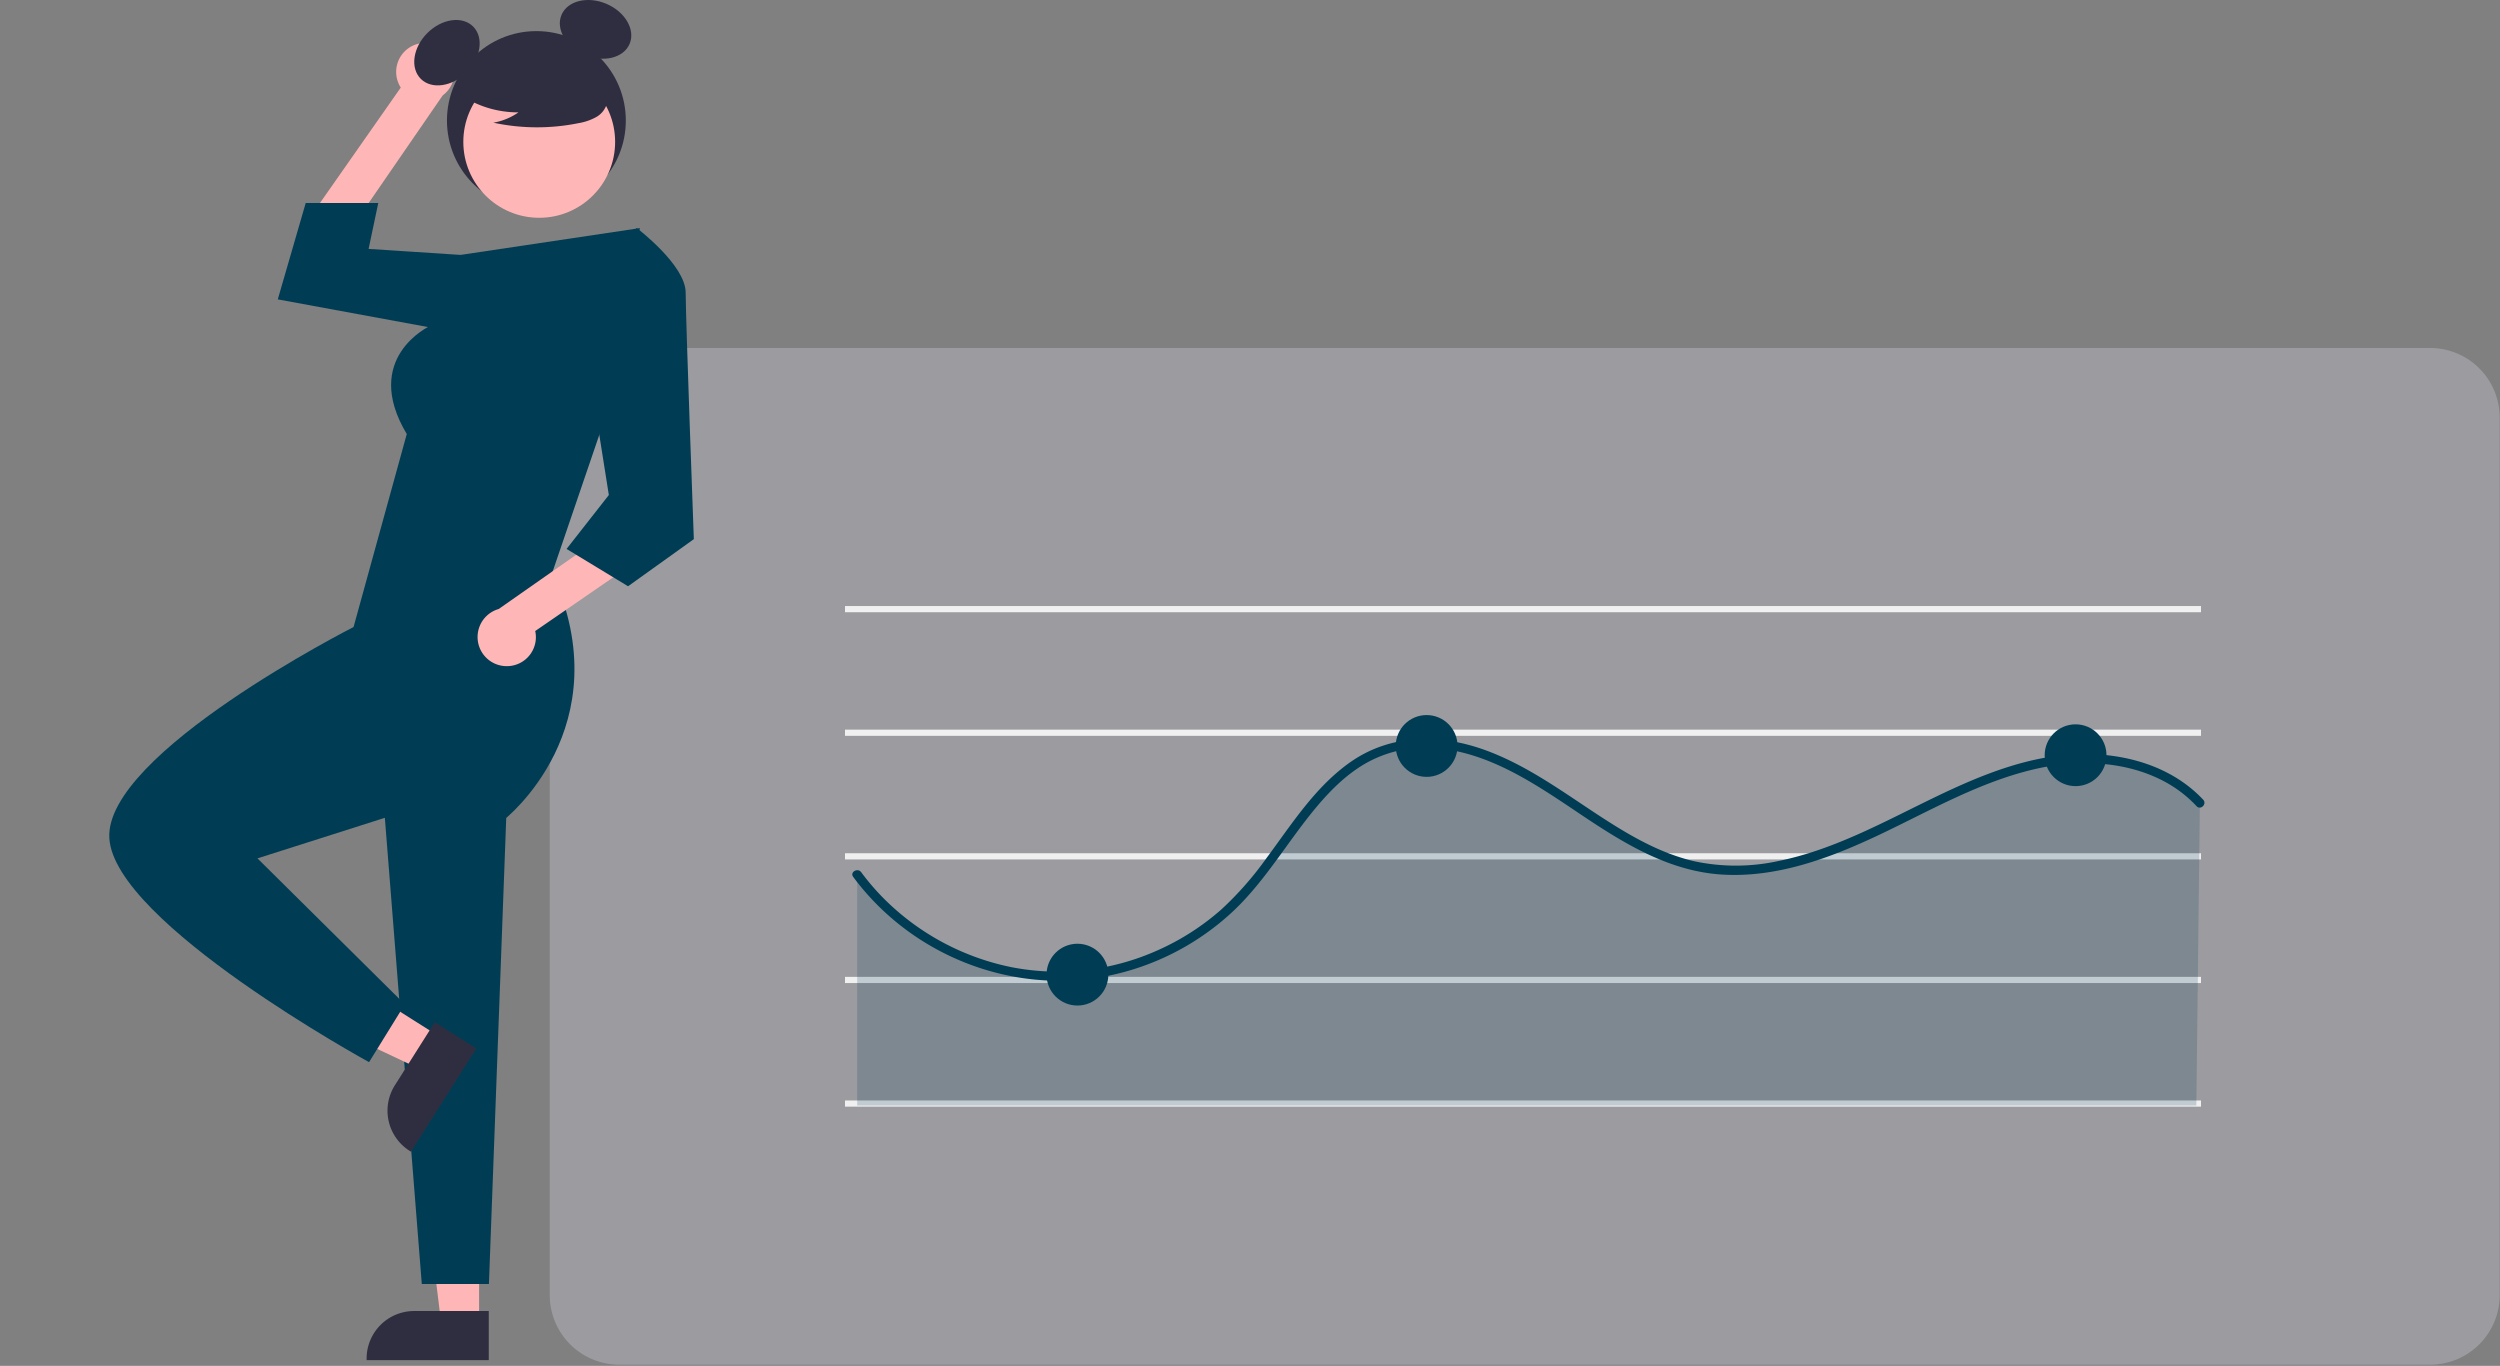 <svg width="809" height="442" xmlns="http://www.w3.org/2000/svg" data-name="Layer 1">

 <rect width="100%" height="100%" fill="#808080" stroke="none"/>

 <g>
  <title>Layer 1</title>
  <path id="svg_1" fill="#9c9ba0" d="m786.402,441.614l-586,0a22.525,22.525 0 0 1 -22.5,-22.5l0,-284a22.525,22.525 0 0 1 22.5,-22.5l586,0a22.525,22.525 0 0 1 22.5,22.5l0,284a22.525,22.525 0 0 1 -22.5,22.5z"/>
  <rect id="svg_2" fill="#f0f0f0" height="2" width="438.803" y="276.114" x="273.444"/>
  <rect id="svg_3" fill="#f0f0f0" height="2" width="438.803" y="316.114" x="273.444"/>
  <rect id="svg_4" fill="#f0f0f0" height="2" width="438.803" y="356.114" x="273.444"/>
  <g id="svg_5" opacity="0.2">
   <path id="svg_6" fill="#003d54" d="m711.88,259.827c-13.025,-14.084 -34.788,-16.732 -53.491,-12.462s-35.494,14.26 -52.884,22.36s-36.698,14.488 -55.537,10.865c-18.192,-3.499 -33.219,-15.732 -48.821,-25.719s-34.612,-18.216 -52.254,-12.566c-21.837,6.994 -31.899,31.441 -47.585,48.166a80.694,80.694 0 0 1 -123.922,-7.469l0,74.739l433.349,0l1.144,-97.913z"/>
  </g>
  <rect id="svg_7" fill="#f0f0f0" height="2" width="438.803" y="196.114" x="273.444"/>
  <rect id="svg_8" fill="#f0f0f0" height="2" width="438.803" y="236.114" x="273.444"/>
  <path id="svg_9" fill="#003d54" d="m276.092,283.759c18.692,25.245 51.007,38.21 81.916,32.133a83.662,83.662 0 0 0 41.432,-21.402c10.38,-9.93 17.518,-22.585 26.719,-33.513c4.456,-5.293 9.44,-10.247 15.444,-13.767a38.965,38.965 0 0 1 22.688,-5.127c17.689,1.284 32.881,11.839 47.139,21.411c13.856,9.302 28.437,18.346 45.524,19.495c17.978,1.209 35.458,-5.381 51.421,-12.963c16.337,-7.76 32.263,-16.996 50.035,-21.127c14.479,-3.365 30.949,-2.729 43.944,5.109a39.853,39.853 0 0 1 8.466,6.88c1.325,1.41 3.444,-0.715 2.121,-2.121c-10.04,-10.679 -24.816,-14.951 -39.16,-14.756c-16.738,0.228 -32.444,6.645 -47.308,13.804c-16.521,7.957 -32.745,17.102 -50.901,20.794a64.415,64.415 0 0 1 -27.343,0.081c-8.272,-1.917 -15.945,-5.674 -23.198,-10.009c-14.592,-8.72 -27.793,-19.756 -43.888,-25.752c-14.791,-5.511 -30.961,-5.6 -44.22,3.733c-11.415,8.035 -19.018,20.179 -27.216,31.201a107.144,107.144 0 0 1 -14.426,16.389a80.333,80.333 0 0 1 -20.607,13.239a78.78,78.78 0 0 1 -47.362,5.486a81.169,81.169 0 0 1 -40.953,-21.855a77.578,77.578 0 0 1 -7.676,-8.876c-1.136,-1.535 -3.741,-0.04 -2.59,1.514l0,0z"/>
  <circle id="svg_10" fill="#003d54" r="10" cy="241.394" cx="461.657"/>
  <circle id="svg_11" fill="#003d54" r="10" cy="244.394" cx="671.657"/>
  <circle id="svg_12" fill="#003d54" r="10" cy="315.394" cx="348.657"/>
  <path id="svg_13" fill="#ffb6b6" d="m133.974,14.61a9.377,9.377 0 0 0 -4.285,13.725l-28.344,40.494l8.889,10.032l33.029,-47.993a9.428,9.428 0 0 0 -9.289,-16.257l0,0z"/>
  <polygon id="svg_14" fill="#ffb6b6" points="155.04,428.249 142.78,428.249 136.948,380.961 155.042,380.962 155.04,428.249 "/>
  <path id="svg_15" fill="#2f2e41" d="m158.167,440.133l-39.531,-0.001l0,-0.5a15.387,15.387 0 0 1 15.387,-15.386l0.001,0l24.144,0.001l-0.001,15.887z"/>
  <path id="svg_16" opacity="0.1" d="m13.65,435.999l-1,-0.23l1,0.23z"/>
  <path id="svg_17" opacity="0.1" d="m14.31,436.129l-0.49,-0.07l0.54,0.1l-0.05,-0.03z"/>
  <path id="svg_18" opacity="0.1" d="m0,430.419z"/>
  <path id="svg_19" opacity="0.1" d="m0.02,430.429z"/>
  <path id="svg_20" opacity="0.1" d="m13.82,436.059l0,0z"/>
  <polygon id="svg_21" fill="#003d54" points="123.7,254.114 136.492,415.504 158.217,415.504 164.212,254.114 123.7,254.114 "/>
  <polygon id="svg_22" fill="#003d54" points="157.7,86.859 149.043,82.487 119.28,80.549 122.41,65.682 98.93,65.682 89.887,96.879 144.86,107.004 157.7,86.859 "/>
  <circle id="svg_23" fill="#2f2e41" r="28.94" cy="39.005" cx="173.575"/>
  <ellipse transform="rotate(-45 -342.937 15.747)" id="svg_24" fill="#2f2e41" ry="8.981" rx="11.975" cy="361.434" cx="0.907"/>
  <ellipse transform="rotate(-66.87 -272.197 237.104)" id="svg_25" fill="#2f2e41" ry="11.975" rx="8.981" cy="575.247" cx="119.737"/>
  <circle id="svg_26" fill="#ffb6b6" r="24.561" cy="45.914" cx="174.493"/>
  <path id="svg_27" fill="#2f2e41" d="m148.685,30.465a33.405,33.405 0 0 0 19.091,5.9a20.471,20.471 0 0 1 -8.114,3.338a67.359,67.359 0 0 0 27.514,0.155a17.808,17.808 0 0 0 5.76,-1.978a7.289,7.289 0 0 0 3.555,-4.755c0.604,-3.449 -2.083,-6.582 -4.876,-8.693a35.967,35.967 0 0 0 -30.224,-6.04c-3.376,0.873 -6.759,2.347 -8.951,5.059s-2.843,6.891 -0.753,9.684l-3.001,-2.669z"/>
  <polygon id="svg_28" fill="#ffb6b6" points="142.404,335.571 135.849,345.931 92.769,325.577 102.444,310.287 142.404,335.571 "/>
  <path id="svg_29" fill="#2f2e41" d="m154.119,339.283l-21.137,33.406l-0.423,-0.267a15.387,15.387 0 0 1 -4.776,-21.229l0.001,-0.001l12.91,-20.403l13.425,8.495z"/>
  <path id="svg_30" fill="#003d54" d="m207.076,73.812l-58.033,8.675l-9.973,23.032s-22.212,10.272 -7.44,34.934l-17.22,62.456s-80.556,40.875 -79.032,68.29s84.052,72.512 84.052,72.512l11.569,-18.713l-47.679,-47.229l44.64,-14.215l35.21,1.665s38.254,-29.915 15.493,-79.76l15.697,-46.001l12.716,-65.646z"/>
  <path id="svg_31" fill="#ffb6b6" d="m164.383,215.559a9.377,9.377 0 0 0 8.815,-11.36l40.716,-28.023l-4.819,-12.507l-47.728,33.41a9.428,9.428 0 0 0 3.017,18.48z"/>
  <path id="svg_32" fill="#003d54" d="m194.16,83.193l11.916,-9.38s15.786,11.945 15.806,20.873s2.643,79.783 2.643,79.783l-21.284,15.246l-19.901,-12.076l13.68,-17.449l-6.45,-40.713l3.59,-36.283z"/>
 </g>
</svg>